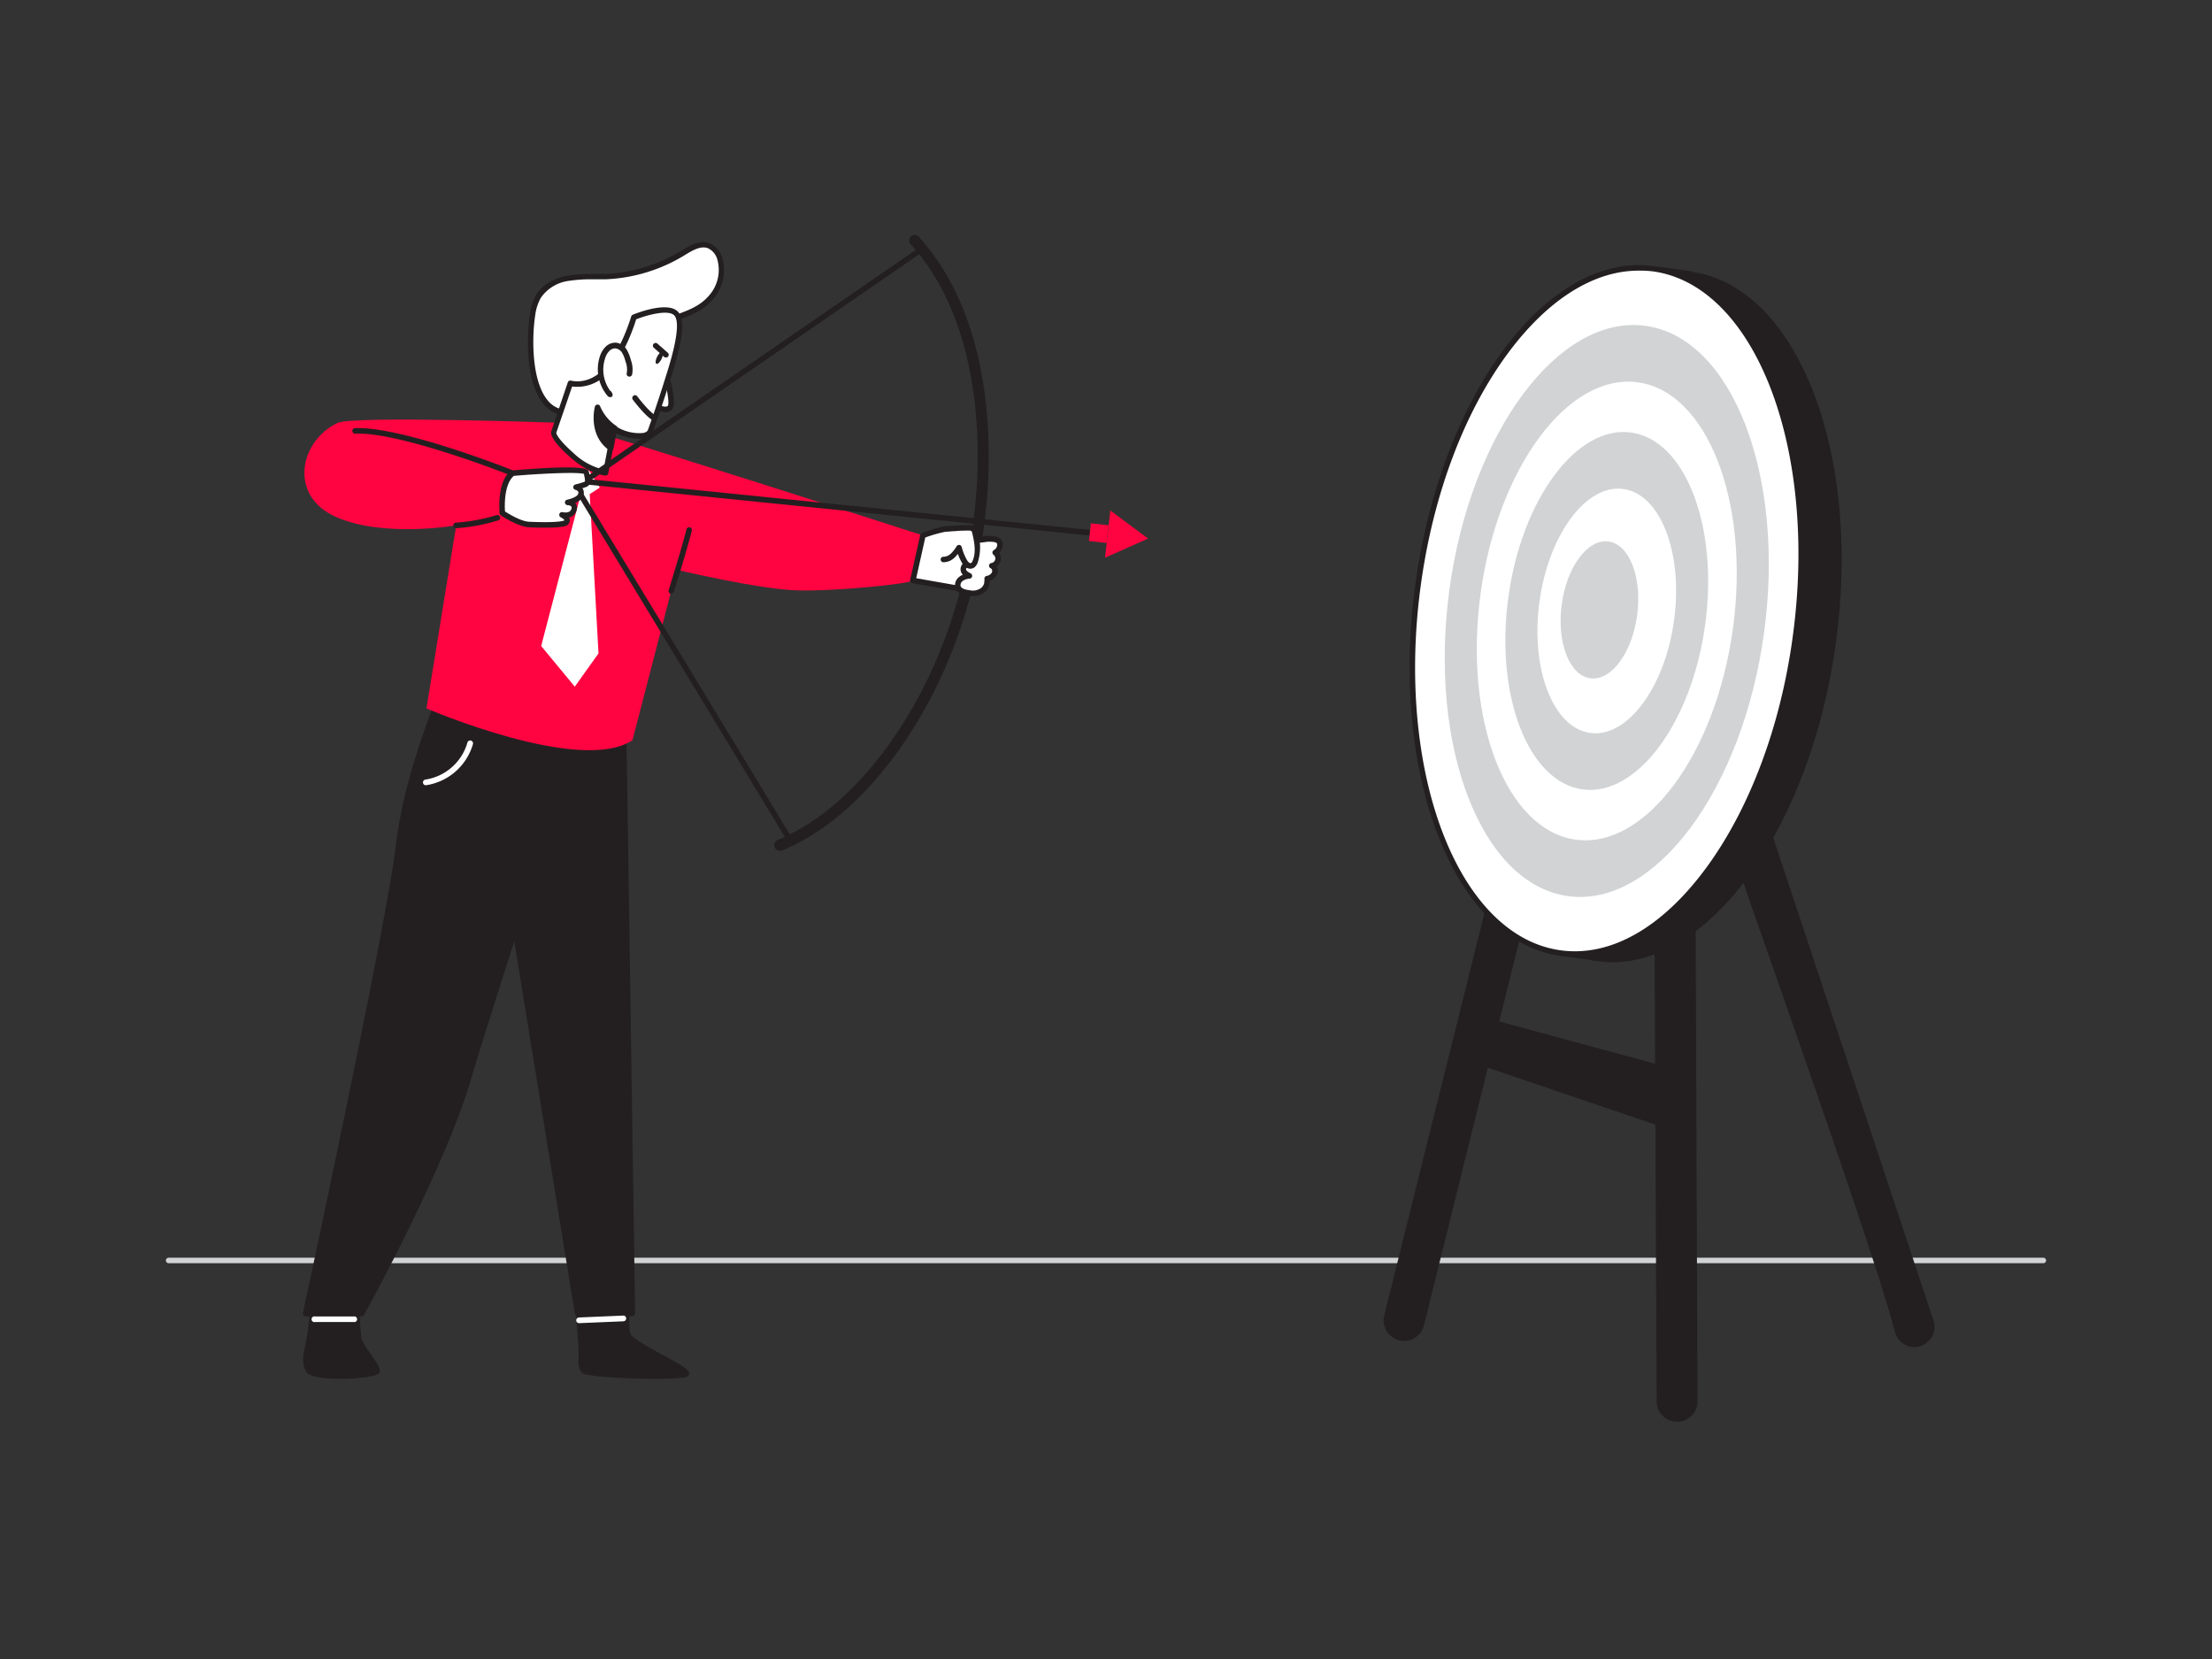 <svg xmlns="http://www.w3.org/2000/svg" viewBox="0 0 400 300"><rect x="0" y="0" width="400" height="300" fill="#333333" stroke="none"/><g id="_107_target" data-name="#107_target"><path d="M369.5,228.43H30.5a.5.5,0,0,1-.5-.5.51.51,0,0,1,.5-.5h339a.51.51,0,0,1,.5.5A.5.5,0,0,1,369.5,228.43Z" fill="#d1d3d4"/><path d="M112.78,131.4l1.59,106.13h-9.91L93.16,168.1S86.42,189,84.82,194.58c-4.65,16.34-19.43,42.95-19.43,42.95H55.27s15.2-70.41,16.83-84.72,9-30.43,9-30.43Z" fill="#231f20"/><path d="M114.37,238h-9.91a.51.51,0,0,1-.5-.42L93,170.23c-1.72,5.34-6.41,20-7.7,24.48C80.69,210.92,66,237.5,65.82,237.77a.49.49,0,0,1-.43.26H55.27a.51.51,0,0,1-.39-.19.53.53,0,0,1-.1-.42c.16-.7,15.21-70.55,16.82-84.67s8.94-30.42,9-30.58a.5.5,0,0,1,.59-.27l31.71,9a.49.49,0,0,1,.36.47l1.59,106.13a.54.54,0,0,1-.14.36A.55.55,0,0,1,114.37,238Zm-9.49-1h9l-1.57-105.25L81.35,123c-1.12,2.55-7.29,17-8.75,29.88C71.06,166.33,57.38,230.1,55.89,237h9.2c1.53-2.78,14.91-27.34,19.25-42.59,1.58-5.57,8.28-26.28,8.34-26.49a.51.51,0,0,1,.52-.34.48.48,0,0,1,.45.41Z" fill="#231f20"/><path d="M64.61,236.85a37.48,37.48,0,0,0,.34,5.51c.34,1.22,3.26,4.49,3.26,5.51s-11.43,1.49-12.31,0-.48-3.13,0-5.17a36.73,36.73,0,0,0,.68-5.51" fill="#231f20"/><path d="M61.42,249.32c-2.75,0-5.42-.3-6-1.2-1-1.64-.56-3.38-.09-5.41l0-.13a35.56,35.56,0,0,0,.67-5.39.5.5,0,0,1,.5-.5.5.5,0,0,1,.5.5,36,36,0,0,1-.7,5.62l0,.13c-.44,1.89-.79,3.38,0,4.67,0,0,.22.3,1.71.51,3.28.46,8.61.07,9.64-.41a15.12,15.12,0,0,0-1.57-2.49,12.29,12.29,0,0,1-1.65-2.73,37.07,37.07,0,0,1-.35-5.64.5.5,0,0,1,.5-.5.5.5,0,0,1,.5.5,34.16,34.16,0,0,0,.32,5.37,12.73,12.73,0,0,0,1.5,2.42c1.11,1.57,1.78,2.57,1.78,3.23s-.77.82-1.1.91A29.89,29.89,0,0,1,61.42,249.32Z" fill="#231f20"/><path d="M104.57,237s.45,5.27.54,7.44-.18,2.54.46,3.45,18.32,1.36,18.59.54-9.79-5.26-10.52-6.89-.09-6.89-.09-6.89" fill="#231f20"/><path d="M118.62,249.32c-1.7,0-3.54,0-5.16-.1-7.75-.3-8.14-.85-8.3-1.08a3.12,3.12,0,0,1-.53-2.23c0-.38,0-.86,0-1.49-.08-2.14-.53-7.36-.54-7.41a.5.5,0,0,1,1-.09c0,.05.45,5.3.54,7.46,0,.65,0,1.15,0,1.54,0,.86,0,1.12.31,1.59,1.31.65,14.31,1.09,17.36.65-.76-.54-2.41-1.45-3.8-2.21-3.54-1.95-5.89-3.3-6.32-4.25-.76-1.71-.19-6.6-.13-7.15a.5.5,0,1,1,1,.12c-.18,1.42-.5,5.39,0,6.63.31.71,3.67,2.55,5.89,3.77,4.1,2.26,4.89,2.76,4.65,3.48-.13.39-.6.49-1.1.57A43.08,43.08,0,0,1,118.62,249.32Zm-12.71-1.83Z" fill="#231f20"/><path d="M64.2,239.06H57a.52.52,0,1,1,0-1H64.2a.52.52,0,0,1,0,1Z" fill="#fff"/><path d="M104.72,239.27a.52.52,0,0,1-.52-.49.52.52,0,0,1,.5-.54l8-.34a.5.5,0,0,1,.53.49.51.51,0,0,1-.49.54l-8,.34Z" fill="#fff"/><path d="M101.83,76.48s-38-1.37-40.8,0c-6.85,3.25-8.92,13.17-.28,17S82.5,95,82.5,95l-5.38,33.11s27.84,12,37.25,5.75l8-30.82s14.83,3.5,21.66,3.72,21.1-1.24,21-1.81,1.82-8.14,1.82-8.14S111.1,78.81,101.83,76.48Z" fill="#ff0440"/><polygon points="106.48 85.03 103.5 87.83 105.05 89.29 97.86 116.82 103.94 124.17 108.23 118.16 106.64 89.36 108.46 88.17 106.48 85.03" fill="#fff"/><path d="M102.67,74.67c-7.18-.14-7.14-12.56-6.35-17.75a9.16,9.16,0,0,1,1-3.28,7.77,7.77,0,0,1,5.48-3.32,47.05,47.05,0,0,1,6.61-.31,29.37,29.37,0,0,0,14.06-4.26c1.43-.88,3.09-1.92,4.67-1.34a3.64,3.64,0,0,1,2,2.37,7.49,7.49,0,0,1-1.7,7.1c-1.76,2-4.1,2.79-6.5,3.67.72,1.87,1.17,2.41.35,4.24A15.79,15.79,0,0,1,119,66.27a38.9,38.9,0,0,1-4.69,3.6c-3.43,2.46-6.8,4.71-11.27,4.8Z" fill="#fff"/><path d="M102.83,75.17h-.17a5.66,5.66,0,0,1-4.36-2.1C95,69.13,95.23,60.74,95.83,56.85a9.31,9.31,0,0,1,1.08-3.46c1.45-2.46,4.27-3.29,5.83-3.56a26.62,26.62,0,0,1,4.62-.29c.68,0,1.37,0,2,0a28.74,28.74,0,0,0,13.82-4.19c1.53-.93,3.33-2,5.1-1.38a4.12,4.12,0,0,1,2.33,2.68,8,8,0,0,1-1.8,7.59c-1.73,2-4,2.83-6.23,3.63,0,.07.05.13.08.19a4.09,4.09,0,0,1,.08,4,16.81,16.81,0,0,1-3.46,4.64,28.65,28.65,0,0,1-3.69,2.9c-.36.25-.71.49-1.06.75-3.66,2.62-7,4.8-11.55,4.89Zm-.15-1H103c4.21-.09,7.47-2.18,11-4.71l1.08-.75a27.21,27.21,0,0,0,3.56-2.79,16,16,0,0,0,3.25-4.33c.62-1.4.44-1.85-.1-3.19l-.27-.67a.49.49,0,0,1,.3-.65l.38-.14c2.23-.81,4.33-1.58,5.92-3.39a7,7,0,0,0,1.6-6.61A3.16,3.16,0,0,0,128,44.88c-1.31-.49-2.82.43-4.15,1.24a29.75,29.75,0,0,1-14.38,4.39c-.7,0-1.39,0-2.09,0a26.47,26.47,0,0,0-4.45.27,7.29,7.29,0,0,0-5.14,3.09,8.55,8.55,0,0,0-1,3.1c-.67,4.34-.61,12,2.25,15.43a4.61,4.61,0,0,0,3.61,1.74Z" fill="#231f20"/><path d="M120.33,67.41s1.68,5.6.75,6.37-2.86-.5-2.86-.5" fill="#fff"/><path d="M120.3,74.53a5,5,0,0,1-2.36-.83.5.5,0,1,1,.56-.84c.52.35,1.78.94,2.26.54.32-.39-.1-3.13-.91-5.84a.49.49,0,0,1,.33-.62.5.5,0,0,1,.63.33c.66,2.21,1.62,6,.59,6.9A1.69,1.69,0,0,1,120.3,74.53Z" fill="#231f20"/><path d="M122.46,56.86c1.48,2.19-1,9.6-1.72,11.8q-1.44,4.64-3.09,9.2c-.69,1.94-5.79.45-6.51-.41l-1.55,8s-2.64-.07-6.17-3.2-3.28-4.12-3.28-4.12l3-8.86s3.35,1,6.55-2.36,5-9.59,5-9.59S121,54.71,122.46,56.86Z" fill="#fff"/><path d="M109.59,86h0c-.11,0-2.87-.11-6.49-3.33-3.4-3-3.53-4.23-3.43-4.62l3-8.89a.49.49,0,0,1,.62-.32c.12,0,3.11.89,6-2.23,3.07-3.27,4.83-9.31,4.85-9.37a.5.5,0,0,1,.29-.33c.69-.28,6.75-2.69,8.38-.28h0c1.32,2,0,7-1.48,11.63l-.19.6c-.95,3.08-2,6.19-3.09,9.22a1.94,1.94,0,0,1-1.66,1.21,9.21,9.21,0,0,1-5-.95l-1.4,7.25A.49.49,0,0,1,109.59,86Zm-9-7.74c0,.19.37,1.23,3.11,3.66a11.88,11.88,0,0,0,5.44,3l1.45-7.54A.51.51,0,0,1,111,77a.5.5,0,0,1,.51.17,7.82,7.82,0,0,0,4.76,1.13q.75-.14.9-.57c1.09-3,2.13-6.11,3.08-9.18l.19-.6c.7-2.21,2.83-8.95,1.6-10.78h0c-.86-1.27-4.62-.35-7,.57-.36,1.19-2.09,6.43-5,9.55a7.36,7.36,0,0,1-6.58,2.6Z" fill="#231f20"/><path d="M118.27,75.53s-1-.41-3.44-3.56" fill="#fff"/><path d="M118.27,76a.57.57,0,0,1-.18,0c-.12,0-1.22-.56-3.66-3.73a.51.51,0,0,1,.1-.7.5.5,0,0,1,.7.09c2.24,2.92,3.23,3.41,3.24,3.41a.52.52,0,0,1,.26.66A.51.51,0,0,1,118.27,76Z" fill="#231f20"/><path d="M113.79,67.61a4.47,4.47,0,0,0-.23-2.39,6,6,0,0,0-.7-1.74,2.1,2.1,0,0,0-1.52-1,2,2,0,0,0-1.5.59,3.74,3.74,0,0,0-.85,1.42,6.93,6.93,0,0,0,1.29,6.82l-.12-.23" fill="#fff"/><path d="M110.28,71.8a.48.48,0,0,1-.38-.17,7.48,7.48,0,0,1-1.38-7.32,4.27,4.27,0,0,1,1-1.61,2.46,2.46,0,0,1,1.9-.73,2.6,2.6,0,0,1,1.89,1.23,6.75,6.75,0,0,1,.76,1.88,4.84,4.84,0,0,1,.23,2.67.51.51,0,0,1-.62.34.49.49,0,0,1-.34-.62,4,4,0,0,0-.23-2.11,5.83,5.83,0,0,0-.64-1.61A1.64,1.64,0,0,0,111.3,63a1.47,1.47,0,0,0-1.11.46,3.13,3.13,0,0,0-.73,1.23,6.48,6.48,0,0,0,.9,6,.45.45,0,0,1,.25.24l.12.23a.5.5,0,0,1-.17.64A.48.48,0,0,1,110.28,71.8Z" fill="#231f20"/><path d="M111.14,77.45a8.59,8.59,0,0,1-3.08-3.79s-1.24,4.77,2.39,7.35Z" fill="#231f20"/><path d="M110.45,81.51a.48.48,0,0,1-.29-.09c-3.87-2.75-2.64-7.68-2.58-7.89a.49.49,0,0,1,.47-.37.48.48,0,0,1,.49.35A8,8,0,0,0,111.42,77a.54.54,0,0,1,.21.51l-.69,3.57a.52.52,0,0,1-.31.37A.57.57,0,0,1,110.45,81.51Zm-2.1-6.16a6.15,6.15,0,0,0,1.76,4.74l.47-2.42A10.84,10.84,0,0,1,108.35,75.35Z" fill="#231f20"/><ellipse cx="119.21" cy="64.74" rx="1.16" ry="0.45" transform="translate(8.26 142.79) rotate(-63.63)" fill="#231f20"/><line x1="120.41" y1="64.14" x2="118.54" y2="62.5" fill="#fff"/><path d="M120.41,64.64a.54.54,0,0,1-.34-.12l-1.86-1.65a.5.5,0,0,1,0-.71.5.5,0,0,1,.7,0l1.87,1.65a.5.5,0,0,1,0,.7A.48.48,0,0,1,120.41,64.64Z" fill="#231f20"/><path d="M166.9,96.82a24.33,24.33,0,0,1,4.28-1.18c.68.08,5,.84,5.36,1.89s-2.36,9-2.36,9l-9.1-1.59Z" fill="#fff"/><path d="M174.18,107.05h-.09l-9.1-1.59a.52.52,0,0,1-.33-.21.48.48,0,0,1-.07-.39l1.82-8.14a.49.49,0,0,1,.32-.36c.87-.31,3.77-1.31,4.51-1.21,0,0,5.3.7,5.78,2.24.34,1.12-1.73,7.42-2.37,9.33A.49.49,0,0,1,174.18,107.05Zm-8.5-2.49,8.16,1.43c1.22-3.68,2.36-7.7,2.22-8.32s-3.43-1.36-4.94-1.54a24,24,0,0,0-3.8,1.07Z" fill="#231f20"/><path d="M82.5,95.51a.5.5,0,0,1-.06-1,32.79,32.79,0,0,0,7.32-1.35.5.5,0,0,1,.37.93,33,33,0,0,1-7.58,1.42Z" fill="#231f20"/><path d="M92.28,85.87a.41.41,0,0,1-.19,0c-.19-.08-19.8-7.82-27.86-7.45a.51.51,0,0,1-.52-.48.5.5,0,0,1,.48-.52c8.28-.35,27.46,7.2,28.27,7.52a.5.5,0,0,1-.18,1Z" fill="#231f20"/><path d="M141,153.82a1,1,0,0,1-.39-1.92c6.53-2.74,12.66-7.7,18.22-14.74,10.51-13.33,16.84-31.11,17.84-50,.55-10.51-.28-30.07-12-43a1,1,0,0,1,1.49-1.34c12.2,13.49,13.07,33.66,12.5,44.48-1,19.35-7.5,37.52-18.26,51.18-5.77,7.31-12.17,12.48-19,15.34A1,1,0,0,1,141,153.82Z" fill="#231f20"/><path d="M177.26,97.6a3,3,0,0,0-1.22.28,1.23,1.23,0,0,0-.69,1,.77.77,0,0,0,.79.78c-.6.06-1.33.35-1.36,1s.68,1,1.26,1.14a3.31,3.31,0,0,0-1.18.24,1.09,1.09,0,0,0-.66,1c0,.57.6.94,1.11,1.2a3,3,0,0,0-1.53.52,1.4,1.4,0,0,0-.54,1.44c.24.81,1.24,1,2.08,1.12a3,3,0,0,0,2.49-.56,2.25,2.25,0,0,0,.63-1c0-.08.16-1,.05-1a1.81,1.81,0,0,0,1.32-.91,1.08,1.08,0,0,0-.48-1.42,1.32,1.32,0,0,0,.62-2.38c.91-.48,1.31-1.94.16-2.31A7.59,7.59,0,0,0,177.26,97.6Z" fill="#fff"/><path d="M176.05,107.77a7,7,0,0,1-.79,0c-.52-.06-2.13-.23-2.5-1.47a1.87,1.87,0,0,1,.72-2,2.27,2.27,0,0,1,.64-.36,1.47,1.47,0,0,1-.42-1,1.56,1.56,0,0,1,.94-1.4h0a1.29,1.29,0,0,1-.38-1,1.34,1.34,0,0,1,.73-1.11,1.22,1.22,0,0,1-.16-.62,1.69,1.69,0,0,1,1-1.42,3.39,3.39,0,0,1,1.41-.34,5.51,5.51,0,0,0,.57-.06,6.08,6.08,0,0,1,2.47.09,1.42,1.42,0,0,1,1.05,1.27,2.09,2.09,0,0,1-.62,1.59,1.81,1.81,0,0,1-.48,2.48s0,.11.08.16a1.72,1.72,0,0,1,0,1.3A2.15,2.15,0,0,1,179,105a4.58,4.58,0,0,1-.11.81,2.82,2.82,0,0,1-.77,1.22A3,3,0,0,1,176.05,107.77Zm.1-7.61c-.43,0-.86.23-.87.47s.33.46.91.65a.48.48,0,0,1,.34.53.5.5,0,0,1-.46.44,3.06,3.06,0,0,0-1,.19.61.61,0,0,0-.38.48c0,.24.28.49.84.77a.5.5,0,0,1,.26.53.48.48,0,0,1-.43.41,2.5,2.5,0,0,0-1.28.43.93.93,0,0,0-.38.9c.13.41.67.66,1.66.77a2.52,2.52,0,0,0,2.1-.44,1.81,1.81,0,0,0,.5-.78c0-.07.06-.48.06-.67a.56.56,0,0,1,0-.12.5.5,0,0,1,.4-.58h0a1.28,1.28,0,0,0,.95-.63.69.69,0,0,0,0-.51.45.45,0,0,0-.21-.23.5.5,0,0,1-.31-.53.5.5,0,0,1,.43-.43.85.85,0,0,0,.69-.62.86.86,0,0,0-.31-.87.53.53,0,0,1-.2-.44.54.54,0,0,1,.27-.41,1.12,1.12,0,0,0,.6-1c0-.13-.06-.31-.37-.41a5,5,0,0,0-2,0l-.6.06h0a2.57,2.57,0,0,0-1,.22.74.74,0,0,0-.42.56.33.33,0,0,0,.12.23.16.16,0,0,0,.09,0h.08a.51.51,0,0,1,.5.45.5.5,0,0,1-.43.55Zm1.11-2.56h0Z" fill="#231f20"/><path d="M171.18,95.64c1.37-.06,2.75-.23,4.12-.2a1,1,0,0,1,.71.27,1.19,1.19,0,0,1,.24.55c.41,1.71.78,3.64.07,5.32a1.5,1.5,0,0,1-.41.6.84.84,0,0,1-1-.05,2.3,2.3,0,0,1-.55-.72,9.56,9.56,0,0,1-1-2.37,7,7,0,0,1-1.14,1.45,2.43,2.43,0,0,1-1.67.69" fill="#fff"/><path d="M175.46,102.84a1.5,1.5,0,0,1-.88-.31,2.71,2.71,0,0,1-.69-.87,10.51,10.51,0,0,1-.68-1.49,6,6,0,0,1-.64.7,2.86,2.86,0,0,1-2,.8.49.49,0,0,1-.47-.52.48.48,0,0,1,.52-.47,2,2,0,0,0,1.32-.56A6.68,6.68,0,0,0,173,98.77a.5.5,0,0,1,.91.15,9.68,9.68,0,0,0,.89,2.25,1.75,1.75,0,0,0,.43.56c.12.09.3.15.41.06a1,1,0,0,0,.25-.4c.66-1.56.3-3.41-.08-5a.91.91,0,0,0-.13-.33.56.56,0,0,0-.36-.11c-.85,0-1.74,0-2.6.1-.49,0-1,.08-1.48.1a.52.52,0,0,1-.52-.48.5.5,0,0,1,.48-.52l1.45-.09a26.72,26.72,0,0,1,2.7-.11,1.43,1.43,0,0,1,1.08.44,1.81,1.81,0,0,1,.35.76,9.07,9.07,0,0,1,0,5.64,2.09,2.09,0,0,1-.56.8A1.25,1.25,0,0,1,175.46,102.84Z" fill="#231f20"/><path d="M142.88,152.44a.5.5,0,0,1-.43-.24L103.74,88.35a.51.51,0,0,1,.15-.67L166.46,44.6a.5.5,0,1,1,.57.83L104.84,88.24l38.47,63.44a.5.5,0,0,1-.17.69A.48.48,0,0,1,142.88,152.44Z" fill="#231f20"/><path d="M201,97.24h0l-97.85-9.92a.5.5,0,1,1,.1-1l97.85,9.92a.5.5,0,0,1,.45.55A.51.51,0,0,1,201,97.24Z" fill="#231f20"/><path d="M92.69,85.57s13.15-1.13,13.35-.12.47,1.88-.13,2.12a17.58,17.58,0,0,1-1.74.52s1.18.27.9,1.31-2.43,1.45-2.43,1.45,1.56,0,1.16,1.34-2.17.91-2.17.91,1.34.66.84,1.31-4.88.52-6.79.44-4.84-2.07-4.84-2.07S90.29,87.43,92.69,85.57Z" fill="#fff"/><path d="M98.54,95.42c-.79,0-1.75,0-2.88-.07-2-.09-5-2.08-5.1-2.16a.53.53,0,0,1-.22-.36c0-.23-.55-5.65,2-7.66a.52.52,0,0,1,.27-.1c13.6-1.16,13.79-.19,13.89.28l.06.32c.2.93.42,2-.5,2.36a7.2,7.2,0,0,1-.75.26l.07.09a1.46,1.46,0,0,1,.14,1.15,2.45,2.45,0,0,1-1.5,1.4l.06.08a1.45,1.45,0,0,1,.16,1.32,1.77,1.77,0,0,1-1.34,1.26,1.15,1.15,0,0,1,.11.29,1,1,0,0,1-.19.84C102.67,95,102.31,95.42,98.54,95.42Zm-7.22-2.93c.67.43,2.9,1.8,4.38,1.86,5.58.24,6.33-.22,6.39-.27a2,2,0,0,0-.68-.53.5.5,0,0,1-.25-.62.49.49,0,0,1,.59-.31c.06,0,1.3.31,1.57-.58a.5.5,0,0,0,0-.44,1,1,0,0,0-.67-.25.5.5,0,0,1-.49-.46.49.49,0,0,1,.4-.53c.75-.15,1.91-.59,2-1.09a.42.42,0,0,0,0-.36.87.87,0,0,0-.5-.33.49.49,0,0,1-.39-.48.5.5,0,0,1,.38-.49s1.11-.28,1.67-.5c.15-.06,0-.82-.1-1.23l0-.17c-1-.37-7.14-.13-12.7.34C91.12,87.58,91.25,91.5,91.32,92.49Zm14.23-6.94h0Z" fill="#231f20"/><polygon points="199.83 100.85 200.78 92.31 207.61 97.39 199.83 100.85" fill="#ff0440"/><rect x="197.09" y="94.79" width="3.22" height="3.22" transform="translate(11.83 -21.31) rotate(6.33)" fill="#ff0440"/><path d="M121.39,107.35a.4.4,0,0,1-.15,0,.49.49,0,0,1-.32-.62c0-.08,2.49-8,3.21-11a.51.51,0,0,1,.6-.37.49.49,0,0,1,.37.6c-.73,3-3.2,11-3.23,11A.5.5,0,0,1,121.39,107.35Z" fill="#231f20"/><path d="M77,142a.52.52,0,0,1-.51-.45.52.52,0,0,1,.44-.58,9.36,9.36,0,0,0,7.58-6.64.52.52,0,1,1,1,.27A10.45,10.45,0,0,1,77,142Z" fill="#fff"/><path d="M270.5,158.94,250.79,238a3.21,3.21,0,0,0,2,3.79h0a3.21,3.21,0,0,0,4.22-2.24l21.24-85.72Z" fill="#231f20"/><path d="M253.9,242.48a3.72,3.72,0,0,1-3.59-4.61L270,158.82a.48.48,0,0,1,.21-.29l7.77-5.12a.48.48,0,0,1,.56,0,.49.49,0,0,1,.2.52L257.5,239.66a3.73,3.73,0,0,1-3.6,2.82Zm17-83.23-19.66,78.87a2.7,2.7,0,0,0,5.25,1.3L277.47,155Z" fill="#231f20"/><path d="M299.66,161.62l.41,91.79a3.21,3.21,0,0,0,3,3.18h0a3.2,3.2,0,0,0,3.37-3.21l-.38-99.56Z" fill="#231f20"/><path d="M303.27,257.09h-.21a3.69,3.69,0,0,1-3.49-3.67l-.41-91.78a.52.52,0,0,1,.11-.32l6.42-7.8a.48.48,0,0,1,.55-.16.52.52,0,0,1,.34.47l.38,99.56a3.68,3.68,0,0,1-3.69,3.71Zm-3.11-95.29.41,91.61a2.7,2.7,0,0,0,2.54,2.68,2.7,2.7,0,0,0,2.85-2.71l-.38-98.17Z" fill="#231f20"/><path d="M314.06,154.51c.14,1.15,25.2,71,29.08,86.22a3.15,3.15,0,0,0,4.05,2.2h0a3.14,3.14,0,0,0,2-3.76l-30.88-93.06Z" fill="#231f20"/><path d="M346.19,243.59a3.69,3.69,0,0,1-1.75-.44,3.66,3.66,0,0,1-1.78-2.3c-2.72-10.65-15.74-47.86-23.53-70.1-4.17-11.93-5.52-15.82-5.57-16.18a.58.58,0,0,1,.05-.29l4.3-8.39a.49.49,0,0,1,.48-.27.51.51,0,0,1,.44.34L349.71,239a3.66,3.66,0,0,1-2.36,4.38A3.57,3.57,0,0,1,346.19,243.59Zm-31.6-89c.33,1.12,2.63,7.67,5.49,15.85,7.79,22.25,20.82,59.49,23.55,70.19a2.63,2.63,0,0,0,3.4,1.84,2.65,2.65,0,0,0,1.72-3.15l-30.5-91.89Zm-.53-.06h0Z" fill="#231f20"/><polygon points="268.02 192.16 301 203.38 301.56 193.5 269.39 184.73 268.02 192.16" fill="#231f20"/><path d="M301,203.88a.45.45,0,0,1-.16,0l-33-11.22a.5.5,0,0,1-.33-.56l1.37-7.43a.48.48,0,0,1,.22-.33.48.48,0,0,1,.4-.06L301.69,193a.5.5,0,0,1,.37.51l-.56,9.88a.5.5,0,0,1-.22.38A.47.47,0,0,1,301,203.88Zm-32.41-12,32,10.86.5-8.82-31.26-8.51Z" fill="#231f20"/><rect x="231.55" y="107.49" width="124.86" height="6.9" transform="translate(144.58 387.37) rotate(-82.29)" fill="#231f20"/><path d="M289,173.77H289l-6.84-.92a.53.53,0,0,1-.33-.19.5.5,0,0,1-.1-.37L298.44,48.55a.5.5,0,0,1,.56-.43l6.84.93a.53.53,0,0,1,.33.19.5.5,0,0,1,.1.37L289.51,173.34A.5.5,0,0,1,289,173.77Zm-6.28-1.85,5.85.79L305.21,50l-5.85-.79Z" fill="#231f20"/><path d="M305.77,49.54C287,47,267.88,72.67,263.26,106.78s6.93,63.94,25.75,66.49,37.9-23.13,42.52-57.24S324.6,52.09,305.77,49.54Z" fill="#231f20"/><path d="M291.63,174a18.48,18.48,0,0,1-2.68-.19c-19.1-2.58-30.85-32.66-26.19-67s24-60.27,43.08-57.67S336.69,81.71,332,116.1c-2.25,16.58-7.94,31.71-16,42.6C308.63,168.62,300.07,174,291.63,174ZM303.17,49.87c-17.7,0-35.05,24.68-39.42,57-4.58,33.84,6.78,63.41,25.33,65.92,8.92,1.21,18.19-4,26.12-14.67S328.81,132.38,331,116c4.58-33.83-6.78-63.41-25.33-65.92A18.16,18.16,0,0,0,303.17,49.87Z" fill="#231f20"/><path d="M298.94,48.62c-18.83-2.55-37.9,23.13-42.52,57.24s6.93,63.93,25.76,66.48,37.89-23.12,42.51-57.24S317.76,51.17,298.94,48.62Z" fill="#fff"/><path d="M284.79,173a20,20,0,0,1-2.68-.18c-19.1-2.59-30.85-32.67-26.19-67,2.25-16.58,7.94-31.71,16-42.6S289.71,46.86,299,48.12c19.1,2.59,30.85,32.67,26.19,67.05-2.25,16.58-7.94,31.71-16,42.6C301.79,167.69,293.23,173,284.79,173ZM296.33,48.94c-8.12,0-16.4,5.19-23.58,14.85-8,10.75-13.61,25.72-15.84,42.13-4.58,33.84,6.78,63.41,25.33,65.93,8.92,1.21,18.19-4,26.12-14.68S322,131.45,324.2,115c4.58-33.84-6.78-63.41-25.33-65.93A19.7,19.7,0,0,0,296.33,48.94Z" fill="#231f20"/><path d="M283.57,162.05c-15.69-2.13-25.32-27-21.47-55.42s19.75-49.84,35.44-47.71,25.32,27,21.47,55.41S299.26,164.17,283.57,162.05Zm12.59-92.92c-12.59-1.71-25.34,15.46-28.43,38.26s4.64,42.74,17.22,44.45,25.34-15.46,28.43-38.27S308.74,70.83,296.16,69.13Z" fill="#d1d3d4"/><path d="M286.19,142.75c-9.82-1.33-15.85-16.89-13.44-34.68s12.36-31.19,22.18-29.86,15.84,16.89,13.43,34.68S296,144.08,286.19,142.75Zm7.35-54.33c-6.71-.91-13.51,8.25-15.16,20.41s2.48,22.8,9.19,23.71,13.51-8.25,15.16-20.41S300.26,89.33,293.54,88.42Z" fill="#d1d3d4"/><ellipse cx="290.56" cy="110.48" rx="12.5" ry="6.9" transform="matrix(0.13, -0.99, 0.99, 0.13, 142.08, 383.58)" fill="#d1d3d4"/></g></svg>